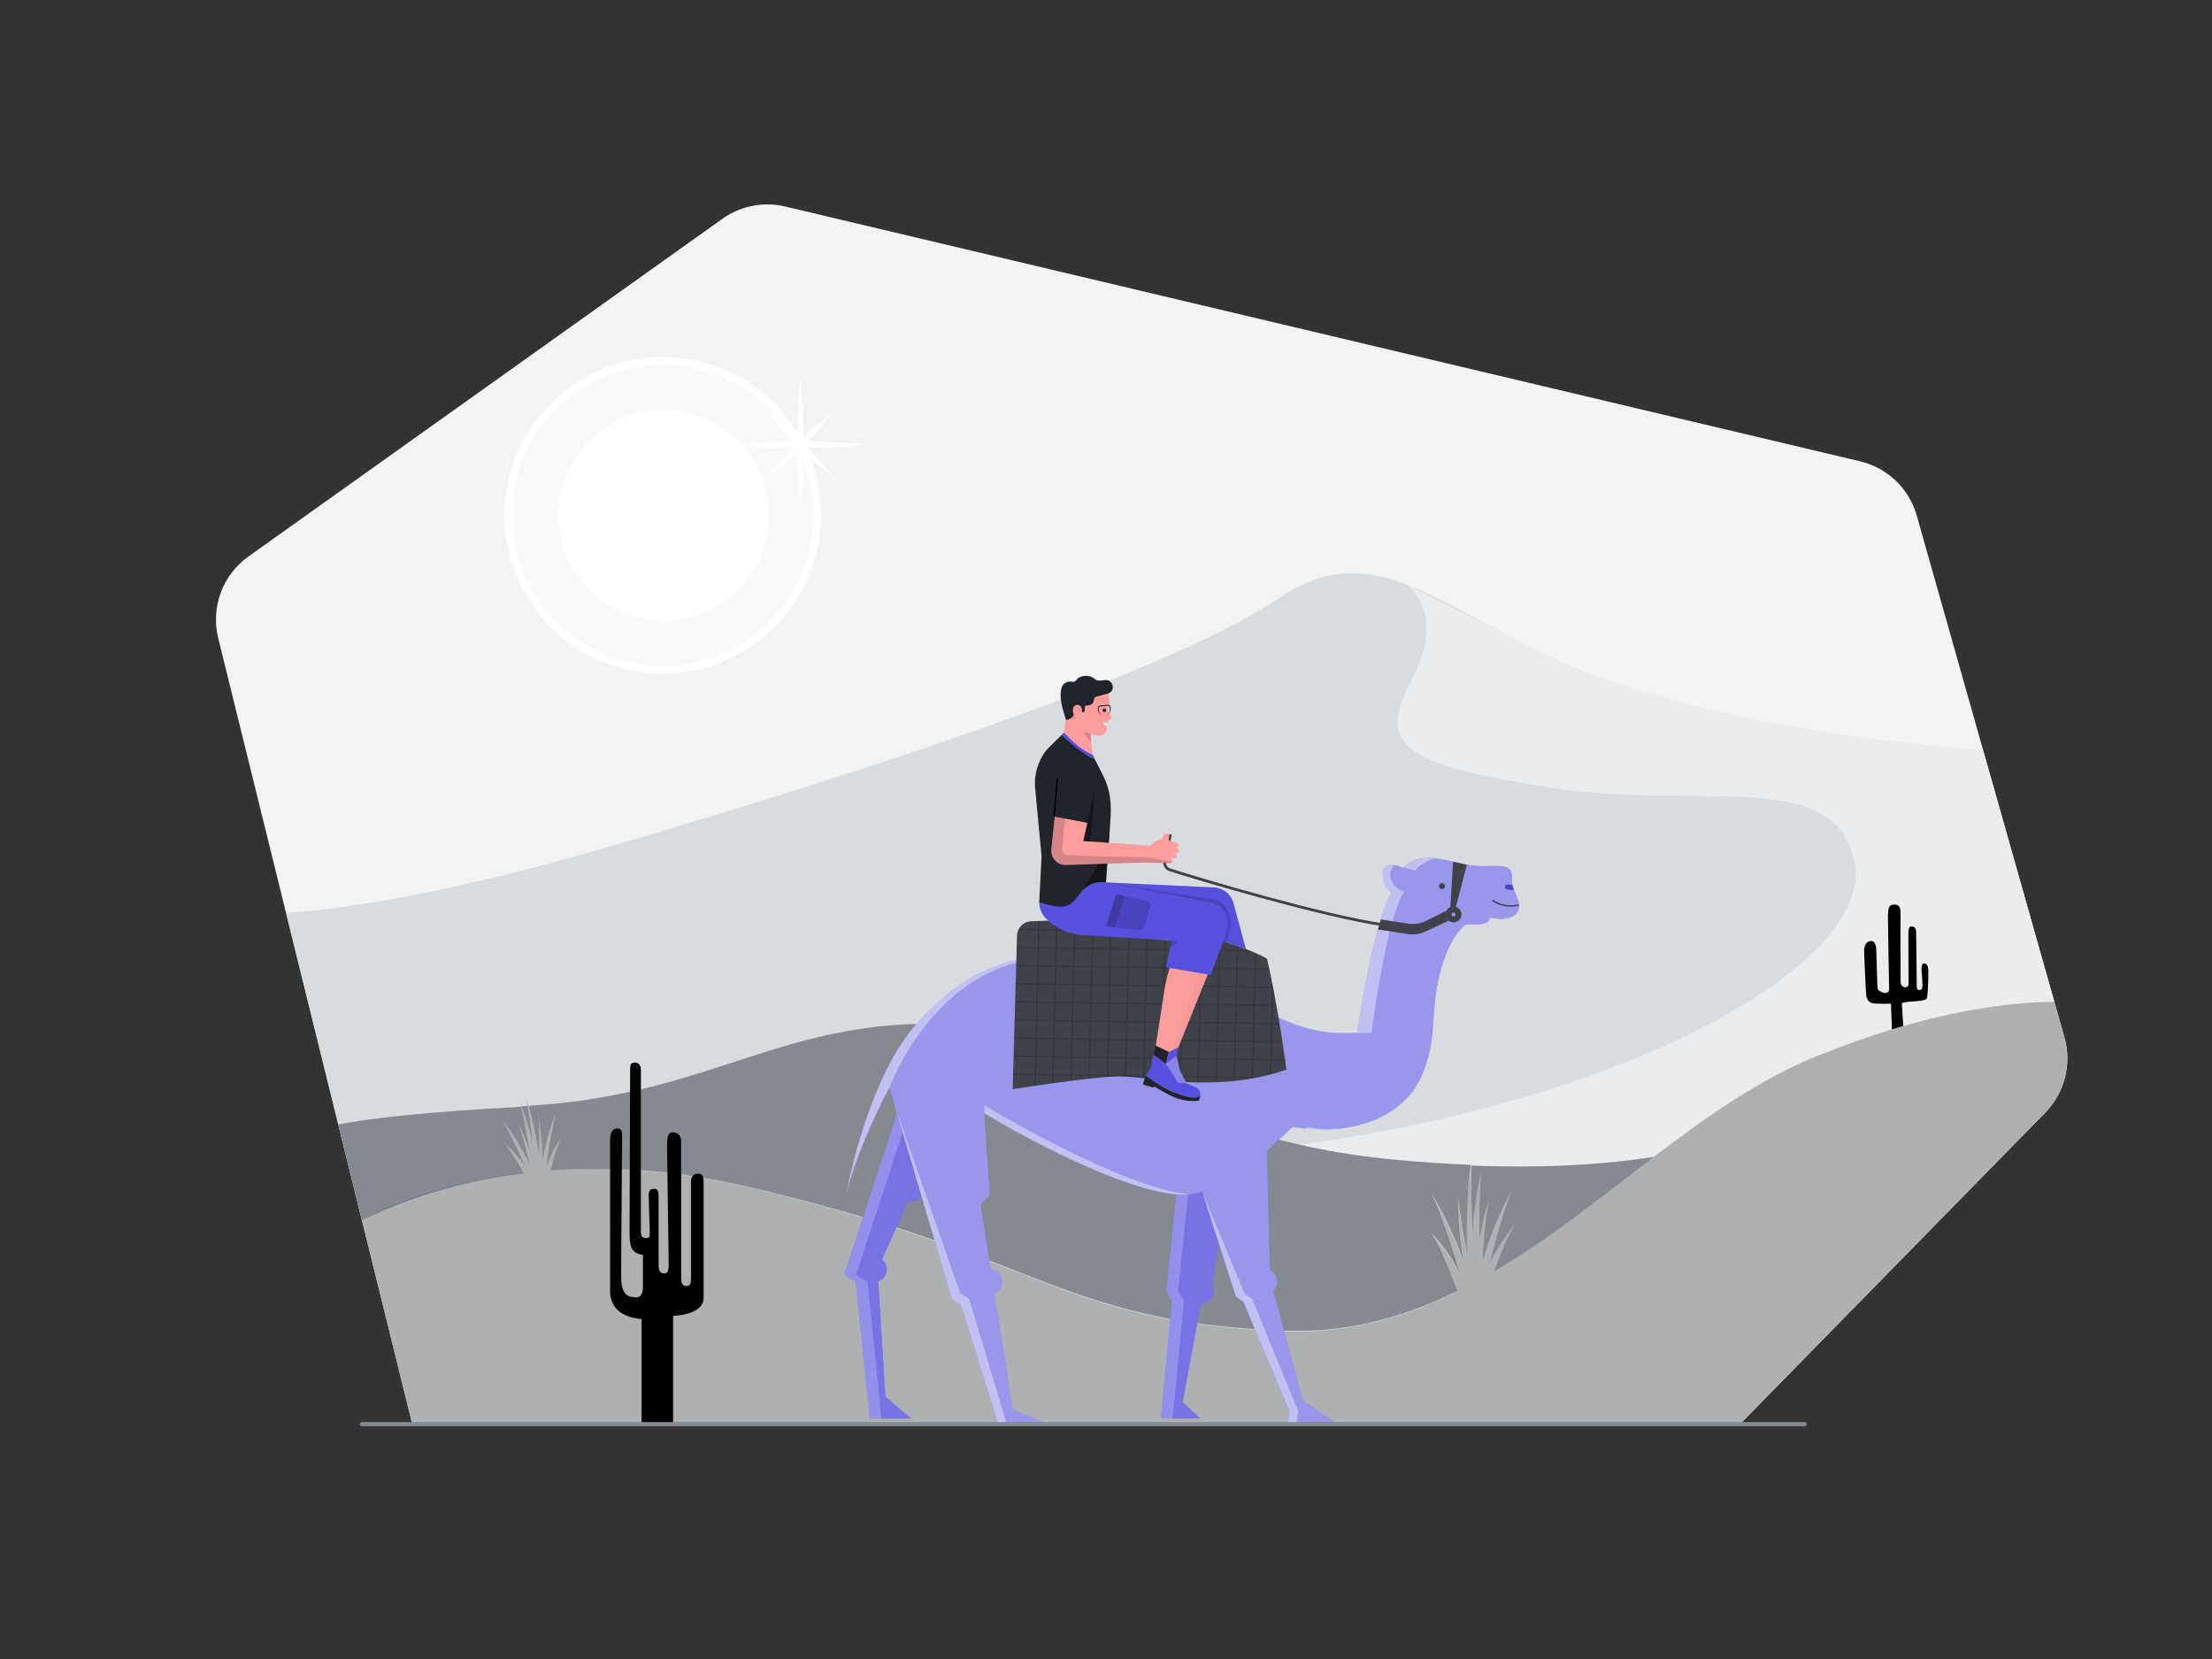 <svg class="gridItem__media" version="1.1" id="Layer_1" xmlns="http://www.w3.org/2000/svg" x="0px" y="0px" width="1600" height="1200" viewBox="0 0 1600 1200" style="baseline-shift: 0px; clip-rule: nonzero; color: rgb(61, 61, 61); color-interpolation: srgb; color-interpolation-filters: linearrgb; color-rendering: auto; cursor: auto; direction: ltr; display: block; fill: none; fill-opacity: 1; fill-rule: nonzero; font: 400 16px / 18.4px Lato, sans-serif; image-rendering: auto; letter-spacing: normal; marker: none; overflow: hidden; paint-order: normal; pointer-events: auto; shape-rendering: auto; stroke: none; stroke-dasharray: none; stroke-dashoffset: 0px; stroke-linecap: butt; stroke-linejoin: miter; stroke-miterlimit: 4; stroke-opacity: 1; stroke-width: 1px; text-anchor: start; text-decoration: none solid rgb(61, 61, 61); text-rendering: auto; visibility: visible; word-spacing: 0px; writing-mode: horizontal-tb;" fill="none" xmlns:xlink="http://www.w3.org/1999/xlink">
<rect x="0" y="0" width="1600" height="1200" fill="#333333" stroke="none"/>
<path d="M298.21 1030.12L157.82 461.53C155.137 450.636 155.788 439.187 159.69 428.667C163.591 418.147 170.562 409.041 179.7 402.53L522.54 158.26C529.046 153.623 536.468 150.432 544.309 148.9C552.15 147.368 560.228 147.532 568 149.38L1345.43 333.67C1355.14 335.966 1364.06 340.813 1371.27 347.712C1378.48 354.611 1383.71 363.31 1386.43 372.91L1493.25 750.35C1495.94 759.843 1496.07 769.877 1493.63 779.437C1491.19 788.997 1486.27 797.743 1479.37 804.79L1258.68 1030L298.21 1030.12Z" fill="#F3F3F3" style="baseline-shift: 0px; fill: rgb(243, 243, 243); paint-order: normal; text-decoration: none solid rgb(61, 61, 61);"></path>
<path d="M298.208 1030L206.898 660.3C247.488 657.54 322.278 647.12 441.568 612.15C631.508 556.48 844.248 486.79 925.488 432.44C1006.73 378.09 1053.49 461.51 1193.78 501.95C1283.78 527.9 1378.29 538.55 1434.45 542.86L1493.17 750.34C1495.86 759.833 1495.99 769.867 1493.55 779.427C1491.11 788.987 1486.19 797.733 1479.29 804.78L1258.68 1030H298.208Z" fill="#D9DCDE" style="baseline-shift: 0px; fill: rgb(217, 220, 222); paint-order: normal; text-decoration: none solid rgb(61, 61, 61);"></path>
<path opacity="0.45" d="M1434.46 542.909C1380.95 538.789 1292.01 528.679 1201.46 504.119C1135.98 486.369 1076.62 450.979 1016.86 422.609C1016.86 422.609 1047.11 442.169 1021.54 490.659C995.97 539.149 1012.72 552.749 1122.05 569.749C1231.38 586.749 1328.36 553.589 1341.58 624.829C1354.58 695.139 1183.41 794.979 939.5 828.109C961.251 833.087 983.295 836.688 1005.5 838.889C1093.5 847.609 1156.44 843.029 1196.3 836.769C1234.15 807.999 1272.24 780.979 1313.68 764.119C1393.68 731.579 1452.44 724.909 1485.92 724.609L1434.46 542.909Z" fill="white" style="baseline-shift: 0px; fill: rgb(255, 255, 255); opacity: 0.45; paint-order: normal; text-decoration: none solid rgb(61, 61, 61);"></path>
<path d="M1065.15 892.11C1066.08 876.973 1068.16 861.929 1071.38 847.11C1069.97 860.95 1069.88 880.53 1070.14 896.36C1071.74 886.786 1073.97 877.326 1076.79 868.04C1074.35 880.94 1072.88 900.73 1072.17 912.73C1077.48 894.625 1084.68 877.128 1093.65 860.53C1087.28 876.2 1080.78 900.77 1077.54 913.74C1084.54 898.63 1095.7 885.89 1095.7 885.89C1089.03 896.58 1082.7 913.97 1080.7 919.73L1081.28 919.39C1082.34 918.76 1083.39 918.14 1084.44 917.5L1084.69 917.35C1092.11 912.87 1099.45 908.203 1106.69 903.35L1106.87 903.23C1108 902.47 1109.12 901.72 1110.24 900.95L1110.62 900.69L1113.9 898.45L1114.34 898.15L1117.58 895.9L1118.04 895.58L1121.29 893.29L1121.67 893.02L1125.02 890.64L1125.23 890.49C1149.31 873.27 1172.75 854.71 1196.23 836.83C1165.92 841.59 1122.23 845.37 1064.38 843.08C1063.86 857.21 1064.42 876.13 1065.15 892.11Z" fill="#858990" style="baseline-shift: 0px; fill: rgb(133, 137, 144); paint-order: normal; text-decoration: none solid rgb(61, 61, 61);"></path>
<path d="M385.438 827.161C384.388 818.431 383.048 808.401 381.528 799.961L380.148 800.041L377.148 800.211C380.528 808.993 383.298 817.998 385.438 827.161V827.161Z" fill="#858990" style="baseline-shift: 0px; fill: rgb(133, 137, 144); paint-order: normal; text-decoration: none solid rgb(61, 61, 61);"></path>
<path d="M389.883 835.68C390.093 827.16 390.183 816.1 389.583 808.56C391.384 818.607 392.298 828.792 392.313 839C394.375 827.401 397.643 816.049 402.063 805.13C398.623 817.53 395.793 838.65 394.903 845.75C397.823 833.86 405.423 823.92 405.423 823.92C402.033 830.8 399.233 842.47 398.303 846.63C399.303 846.55 400.383 846.48 401.423 846.42C402.013 846.42 402.583 846.33 403.173 846.3L404.883 846.2L405.963 846.14L407.883 846.04L410.423 845.91L412.113 845.83L413.753 845.78L416.303 845.7L419.303 845.6H419.663C420.313 845.6 420.983 845.6 421.663 845.6H424.753H426.533H434.313H436.003H437.613L441.693 845.69H443.503H444.603H445.603L450.353 845.88H451.123H452.123H453.173H453.483L459.143 846.21H459.523L461.143 846.31H461.523C463.683 846.46 465.863 846.63 468.043 846.82L468.983 846.89L469.983 846.98C475.357 847.453 480.807 848.026 486.333 848.7L487.523 848.84L488.113 848.92C490.573 849.233 493.043 849.566 495.523 849.92H495.713L496.283 850C502.323 850.86 508.453 851.86 514.673 853L515.193 853.09L515.803 853.21C525.043 854.89 534.48 856.866 544.113 859.14L549.193 860.35L550.813 860.74L554.193 861.56L556.193 862.04L559.193 862.77L561.253 863.28L564.053 863.98L566.123 864.5L568.813 865.18L570.943 865.72L573.513 866.38L575.643 866.93L578.153 867.58L580.233 868.12L582.733 868.78L584.733 869.32L587.213 869.98L589.213 870.51L591.673 871.17L593.673 871.7L596.073 872.36L598.013 872.89L600.383 873.55L602.273 874.08L604.653 874.75L606.463 875.26L608.893 875.95L610.583 876.43L613.203 877.19L614.653 877.61L618.473 878.73H618.643L622.953 880.01L624.323 880.42L627.273 881.31L628.803 881.78L631.643 882.65L633.043 883.08L637.043 884.3H637.173L642.353 885.93L643.353 886.26L648.263 887.84L649.263 888.16L654.073 889.73L654.283 889.8L659.133 891.41L660.133 891.73L664.743 893.29L665.593 893.58L670.003 895.09L670.343 895.21L674.833 896.77L675.783 897.1L680.063 898.61L680.853 898.89L684.913 900.34L685.313 900.48L689.533 902.01L690.403 902.33L694.463 903.82L695.133 904.07L698.903 905.47L699.413 905.66L703.333 907.13L704.193 907.45L708.003 908.89L708.603 909.12L712.193 910.49L712.673 910.67L716.403 912.1L717.223 912.42L720.833 913.81L721.393 914.03L724.903 915.39L725.223 915.52L728.913 916.95L729.653 917.24L733.063 918.57L736.743 920L737.263 920.2L740.723 921.55L741.383 921.81L744.893 923.17L745.183 923.28L748.433 924.54L749.013 924.76L752.323 926.03L752.993 926.29L756.373 927.58L756.633 927.68L759.803 928.88L760.423 929.11L763.673 930.32L764.323 930.56L767.653 931.79L767.823 931.85L771.043 933.02L771.643 933.24L774.883 934.4L775.513 934.62C777.747 935.406 779.98 936.183 782.213 936.95L782.853 937.17L786.103 938.27L786.703 938.47C787.793 938.83 788.893 939.2 789.993 939.55H790.123L793.473 940.62L794.153 940.84C795.243 941.18 796.333 941.53 797.433 941.84L798.043 942.03L801.313 943.03L801.533 943.09L804.943 944.09L805.643 944.29L809.023 945.29L809.593 945.45L812.913 946.36L813.233 946.45L816.743 947.38L817.463 947.57L820.983 948.46L821.543 948.6L824.943 949.43L825.363 949.53C826.563 949.82 827.783 950.1 829.003 950.37L829.753 950.54C830.973 950.81 832.193 951.09 833.423 951.35L833.983 951.47L837.533 952.22L838.023 952.32L841.823 953.08L842.633 953.24L846.503 953.97L847.023 954.06L850.773 954.73L851.353 954.83L855.353 955.51L856.193 955.65L860.323 956.3L860.783 956.37L864.783 956.96L865.473 957.06L869.733 957.65L870.613 957.77L875.033 958.34H875.453L879.723 958.85L880.523 958.94L885.053 959.44L886.053 959.54L890.793 960.02H891.113L895.793 960.45L896.653 960.53L901.513 960.94L902.513 961.02L907.633 961.4H907.833L912.933 961.74L913.933 961.8L919.143 962.11L920.143 962.17L925.683 962.46C927.283 962.54 928.883 962.6 930.473 962.64H931.043H932.043H935.253H940.003H941.903L944.763 962.57L946.623 962.51L949.563 962.37L950.773 962.31H951.293L954.693 962.08H955.214H955.893C957.413 961.96 958.893 961.83 960.423 961.68L961.743 961.54C962.813 961.43 963.894 961.32 964.964 961.19L966.743 960.97L969.464 960.62L971.373 960.35L973.953 959.96L975.883 959.65L978.433 959.22L978.883 959.14L980.323 958.89L982.993 958.38L983.993 958.19L984.733 958.05L988.243 957.31L990.094 956.9L993.243 956.17L993.973 955.99L995.123 955.71L997.533 955.11L998.653 954.81L999.553 954.57L1001.79 953.97L1003.85 953.39L1006.02 952.76L1008.09 952.14L1010.24 951.48L1010.84 951.29L1012.3 950.83L1014.49 950.11L1015.18 949.88L1016.72 949.37C1017.93 948.96 1019.14 948.54 1020.34 948.11L1022.48 947.33L1024.48 946.62L1024.85 946.48L1026.68 945.79L1028.55 945.07L1030.78 944.19L1032.58 943.47L1032.95 943.32L1034.83 942.55L1036.57 941.82L1038.25 941.11L1038.86 940.85L1040.46 940.15L1042.46 939.26L1042.83 939.1L1043.83 938.64C1045.63 937.83 1047.43 936.99 1049.22 936.15L1050.33 935.63L1051.26 935.18L1052.78 934.44L1053.88 933.9C1051.72 927.99 1047.3 916.32 1042.68 906.22L1041.68 904.08C1041.54 903.79 1041.41 903.51 1041.27 903.23C1040.97 902.59 1040.66 901.97 1040.36 901.36L1040.15 900.93C1038.63 897.751 1036.87 894.693 1034.88 891.78C1034.88 891.78 1048.61 904.64 1055.88 921.56C1052.79 911.23 1043.36 880.56 1035.2 863.07C1044.46 878.171 1052.12 894.198 1058.05 910.89C1055.55 895.748 1054.39 880.415 1054.57 865.07C1055.57 876.4 1058.42 892.78 1060.84 905.36C1060.84 904.36 1060.84 903.29 1060.78 902.26C1060.78 901.93 1060.78 901.6 1060.78 901.26C1060.78 900.56 1060.78 899.85 1060.78 899.16C1060.78 898.79 1060.78 898.42 1060.78 898.05C1060.78 897.39 1060.78 896.74 1060.78 896.05V894.94C1060.78 894.25 1060.78 893.57 1060.78 892.89C1060.78 892.59 1060.78 892.28 1060.78 891.98C1060.78 889.98 1060.84 888.07 1060.88 886.17C1060.88 885.91 1060.88 885.65 1060.88 885.38C1060.88 884.69 1060.88 884 1060.94 883.38V882.47C1060.94 881.83 1060.99 881.19 1061.01 880.56C1061.01 880.27 1061.01 879.97 1061.01 879.68L1061.1 877.68V876.99C1061.19 875.2 1061.28 873.45 1061.38 871.76V871.25C1061.38 870.58 1061.46 869.92 1061.51 869.25C1061.51 869.02 1061.51 868.79 1061.51 868.56L1061.63 866.8C1061.63 866.57 1061.63 866.35 1061.63 866.12C1061.63 865.51 1061.72 864.92 1061.77 864.33C1061.77 864.16 1061.77 863.99 1061.77 863.83C1061.89 862.3 1062.02 860.83 1062.15 859.41V859.12C1062.15 858.53 1062.26 857.95 1062.31 857.38C1062.31 857.21 1062.31 857.04 1062.31 856.88C1062.31 856.38 1062.41 855.88 1062.46 855.42C1062.46 855.25 1062.46 855.08 1062.46 854.92C1062.51 854.426 1062.56 853.946 1062.61 853.48C1062.61 853.35 1062.61 853.23 1062.61 853.1C1062.67 852.55 1062.73 852.01 1062.79 851.49C1062.79 851.49 1062.79 851.42 1062.79 851.38C1062.85 850.82 1062.91 850.29 1062.97 849.77C1062.97 849.65 1062.97 849.54 1062.97 849.42C1063.02 849.03 1063.06 848.65 1063.1 848.29L1063.16 847.83C1063.16 847.53 1063.23 847.23 1063.27 846.94L1063.33 846.45L1063.42 845.71L1063.48 845.22C1063.48 845.01 1063.53 844.82 1063.56 844.63C1063.56 844.23 1063.66 843.85 1063.71 843.51V843.3C1063.71 843.08 1063.77 842.88 1063.8 842.68C1063.8 842.68 1063.8 842.59 1063.8 842.55C1045.63 841.83 1026.09 840.55 1005.1 838.43C839.003 822.3 755.803 735.64 654.923 740.93C554.613 746.19 503.203 792.71 382.273 799.83C385.586 811.602 388.128 823.577 389.883 835.68V835.68Z" fill="#858990" style="baseline-shift: 0px; fill: rgb(133, 137, 144); paint-order: normal; text-decoration: none solid rgb(61, 61, 61);"></path>
<path d="M265.239 881L265.359 880.94L265.619 880.82L268.379 879.51L268.559 879.419L268.919 879.25C271.569 878.01 274.319 876.779 277.179 875.539C277.359 875.459 277.529 875.38 277.719 875.31L278.209 875.099C279.209 874.679 280.209 874.259 281.209 873.849L281.519 873.719L281.739 873.63C283.459 872.916 285.213 872.206 286.999 871.5L287.239 871.4L287.459 871.32L290.619 870.09L290.949 869.96L291.559 869.729L291.959 869.58C294.919 868.46 297.966 867.36 301.099 866.28L301.999 866L302.249 865.909C303.489 865.479 304.749 865.06 306.019 864.64L306.679 864.419L306.889 864.349C308.549 863.809 310.239 863.27 311.889 862.74L312.889 862.419H312.989L316.679 861.31H316.779L318.039 860.94H318.089C319.709 860.47 321.339 860.009 322.999 859.549L323.229 859.49L323.909 859.31L324.309 859.2L328.309 858.14L328.569 858.07L329.639 857.799C331.569 857.309 333.519 856.799 335.489 856.349H335.569L335.819 856.289C337.409 855.909 339.019 855.54 340.639 855.18L341.209 855.049L342.159 854.84L342.369 854.789L346.809 853.84H346.989H347.159C349.299 853.4 351.466 852.973 353.659 852.56L354.429 852.409L355.329 852.25L359.759 851.46L360.519 851.33L361.249 851.21C363.509 850.83 365.789 850.47 368.109 850.13H368.359H368.679C370.289 849.89 371.919 849.66 373.549 849.44L374.299 849.33H374.659L375.469 849.229C377.359 848.979 379.259 848.75 381.179 848.52L381.769 848.45H378.899C378.899 848.45 371.429 834.32 364.699 826.7C370.364 831.497 375.403 836.986 379.699 843.039C376.159 834.909 369.189 819.459 363.279 809.849C370.981 819.751 377.617 830.437 383.079 841.729C381.299 833.939 378.169 821.12 375.159 812.93C378.027 818.713 380.518 824.676 382.619 830.78C381.159 821.09 379.159 809.3 376.919 800.52C304.819 804.52 268.079 808.939 244.609 813.289L261.869 882.919C264.889 880.999 261.869 882.63 265.239 881Z" fill="#858990" style="baseline-shift: 0px; fill: rgb(133, 137, 144); paint-order: normal; text-decoration: none solid rgb(61, 61, 61);"></path>
<path d="M1391.75 696.89C1390.47 696.89 1389.63 698.38 1389.94 701.78C1390.25 705.18 1390.58 711.02 1390.58 713.04C1390.58 715.06 1389.73 716.12 1388.35 716.12C1386.97 716.12 1386.44 715.48 1386.44 713.57C1386.44 711.66 1386.01 679.14 1386.01 674.35C1386.01 669.56 1383.01 670.21 1381.87 670.21C1380.73 670.21 1380.38 673.29 1380.38 675.31C1380.38 677.33 1380.49 709.11 1380.49 711.31C1380.49 713.51 1379.49 714.18 1378.15 714.18C1377.24 714.108 1376.38 713.698 1375.76 713.031C1375.13 712.363 1374.77 711.486 1374.76 710.57C1374.76 708.34 1374.54 668.42 1374.76 661.08C1374.98 653.74 1371.25 654.17 1369.13 654.39C1367.01 654.61 1365.62 656.2 1365.62 661.62C1365.62 667.04 1366.26 710.47 1366.47 715.14C1366.72 720.55 1358.61 717.58 1358.18 715.14C1357.75 712.7 1357.4 691.51 1357.18 687.26C1356.91 680.83 1354.52 680.26 1352.18 680.88C1349.84 681.5 1348.25 684.28 1348.35 687.47C1348.45 690.66 1349.52 717.8 1349.94 720.24C1350.36 722.68 1351.53 725.45 1355.57 725.87C1359.64 726.117 1363.72 726.153 1367.79 725.98L1368.46 744.57L1376.66 742.15L1375.66 725.66C1375.66 725.66 1377.04 724.81 1381.93 724.49C1386.82 724.17 1393.19 723.96 1393.83 721.83C1394.47 719.7 1394.83 708.23 1394.83 702.83C1394.83 697.43 1393 696.89 1391.75 696.89Z" fill="black" style="baseline-shift: 0px; fill: rgb(0, 0, 0); paint-order: normal; text-decoration: none solid rgb(61, 61, 61);"></path>
<path opacity="0.2" d="M1485.88 724.619C1452.4 724.919 1393.63 731.619 1313.65 764.129C1230.87 797.799 1161.46 872.009 1080.65 919.719C1082.65 913.959 1088.99 896.569 1095.65 885.879C1095.65 885.879 1084.47 898.629 1077.49 913.729C1080.73 900.729 1087.23 876.189 1093.6 860.519C1084.63 877.117 1077.43 894.614 1072.12 912.719C1072.83 900.719 1074.3 880.929 1076.74 868.029C1073.92 877.315 1071.69 886.775 1070.09 896.349C1069.84 880.519 1069.92 860.939 1071.33 847.099C1068.11 861.918 1066.03 876.962 1065.1 892.099C1064.32 875.249 1063.74 855.099 1064.45 840.729C1061.36 862.277 1060.08 884.047 1060.62 905.809C1058.2 893.229 1055.33 876.859 1054.35 865.519C1054.17 880.865 1055.33 896.197 1057.83 911.339C1051.91 894.647 1044.26 878.62 1035 863.519C1043.16 881.049 1052.59 911.679 1055.68 922.009C1048.4 905.089 1034.68 892.229 1034.68 892.229C1041.28 901.419 1050.27 925.049 1053.68 934.349C1014.81 953.469 972.903 965.259 925.464 962.979C764.874 955.249 755.463 909.499 544.043 859.389C488.753 846.289 440.043 843.549 398.263 846.619C399.203 842.449 402.003 830.789 405.383 823.909C405.383 823.909 397.783 833.849 394.863 845.739C395.763 838.639 398.583 817.509 402.023 805.119C397.606 816.042 394.341 827.397 392.283 838.999C392.267 828.795 391.353 818.613 389.553 808.569C390.153 816.119 390.063 827.179 389.853 835.689C387.824 821.352 384.599 807.209 380.213 793.409C382.213 802.769 384.073 816.039 385.413 827.169C383.156 817.343 380.148 807.704 376.413 798.339C378.853 807.259 381.053 820.089 382.623 830.509C380.523 824.405 378.031 818.443 375.163 812.659C378.163 820.849 381.303 833.659 383.083 841.459C377.617 830.169 370.981 819.484 363.283 809.579C369.193 819.189 376.163 834.639 379.703 842.769C375.41 836.714 370.37 831.224 364.703 826.429C371.423 834.039 378.903 848.179 378.903 848.179H381.773C325.663 854.589 289.453 868.179 261.773 882.699L298.193 1030H1258.65L1479.26 804.799C1486.17 797.752 1491.09 789.005 1493.52 779.446C1495.96 769.886 1495.83 759.852 1493.14 750.359L1485.88 724.619Z" fill="black" style="baseline-shift: 0px; fill: rgb(0, 0, 0); opacity: 0.2; paint-order: normal; text-decoration: none solid rgb(61, 61, 61);"></path>
<path d="M486.837 819.069C484.087 819.069 482.497 820.299 482.497 828.779C482.497 837.479 483.647 903.869 483.647 910.509C483.647 917.149 484.077 921.039 480.647 921.039C477.217 921.039 476.377 918.889 476.377 914.799V866.179C476.377 861.629 475.767 859.929 473.447 859.929C471.127 859.929 469.187 860.379 469.187 864.429C469.187 868.479 469.967 886.899 469.967 890.429C469.967 893.959 470.177 895.499 467.407 895.499C464.637 895.499 463.567 894.329 463.567 890.619V773.509C463.567 771.069 462.277 768.619 459.167 768.619C456.057 768.619 455.807 770.549 455.807 773.959C455.807 777.369 455.387 876.869 455.387 889.619C455.387 902.369 456.307 906.099 465.047 907.789V931.999C465.047 931.999 465.047 938.999 459.517 938.439C453.987 937.879 449.277 936.999 449.277 922.199C449.277 907.399 449.987 827.829 449.987 823.149C449.987 818.469 449.707 816.259 446.547 816.259C443.387 816.259 441.297 818.439 441.297 824.939V934.099C441.297 942.549 445.977 952.569 464.077 954.099V1030.1H486.857V951.799C486.857 951.799 508.947 951.409 508.947 938.799V854.709C508.947 850.309 507.657 848.919 504.867 848.919C502.077 848.919 499.797 850.539 499.797 854.919V924.559C499.797 928.039 499.167 930.119 497.257 930.119C495.347 930.119 492.687 930.929 492.687 923.979V825.379C492.657 821.679 490.237 819.069 486.837 819.069Z" fill="black" style="baseline-shift: 0px; fill: rgb(0, 0, 0); paint-order: normal; text-decoration: none solid rgb(61, 61, 61);"></path>
<path opacity="0.2" d="M1188.77 842.5C1188.7 842.548 1188.63 842.601 1188.57 842.66C1188.63 842.601 1188.7 842.548 1188.77 842.5V842.5Z" fill="black" style="baseline-shift: 0px; fill: rgb(0, 0, 0); opacity: 0.2; paint-order: normal; text-decoration: none solid rgb(61, 61, 61);"></path>
<path opacity="0.2" d="M1192.55 839.609L1192.45 839.679L1192.55 839.609Z" fill="black" style="baseline-shift: 0px; fill: rgb(0, 0, 0); opacity: 0.2; paint-order: normal; text-decoration: none solid rgb(61, 61, 61);"></path>
<path d="M664.277 868.311L670.797 857.481L651.707 796.811L610.547 922.201L618.967 927.151L629.047 1026.05H659.047L640.407 1010.05L635.307 926.721C636.87 926.215 638.266 925.291 639.342 924.049C640.418 922.807 641.133 921.294 641.41 919.675C641.687 918.055 641.516 916.39 640.914 914.861C640.312 913.332 639.303 911.997 637.997 911.001L656.487 869.661L664.277 868.311Z" class="change-color-in-svg" fill="#4D61FC" style="fill: rgb(86, 80, 222); baseline-shift: 0px; paint-order: normal; text-decoration: none solid rgb(61, 61, 61);"></path>
<path d="M887.779 864.7L851.999 853.1L843.579 933.87L847.789 940.66L839.719 1026.05H868.319L855.499 1014.31L868.609 942.89H868.869C870.449 942.901 872.005 942.497 873.38 941.716C874.754 940.936 875.899 939.807 876.699 938.444C877.499 937.08 877.925 935.53 877.936 933.95C877.946 932.369 877.54 930.814 876.759 929.44L887.779 864.7Z" class="change-color-in-svg" fill="#4D61FC" style="fill: rgb(86, 80, 222); baseline-shift: 0px; paint-order: normal; text-decoration: none solid rgb(61, 61, 61);"></path>
<path opacity="0.2" d="M887.779 864.7L851.999 853.1L843.579 933.87L847.789 940.66L839.719 1026.05H868.319L855.499 1014.31L868.609 942.89H868.869C870.449 942.901 872.005 942.497 873.38 941.716C874.754 940.936 875.899 939.807 876.699 938.444C877.499 937.08 877.925 935.53 877.936 933.95C877.946 932.369 877.54 930.814 876.759 929.44L887.779 864.7Z" fill="white" style="baseline-shift: 0px; fill: rgb(255, 255, 255); opacity: 0.2; paint-order: normal; text-decoration: none solid rgb(61, 61, 61);"></path>
<path opacity="0.2" d="M619.107 922.2L655.897 810.12L651.707 796.82L610.547 922.2L618.977 927.15L629.047 1026.05H637.607L627.527 927.15L619.107 922.2Z" fill="white" style="baseline-shift: 0px; fill: rgb(255, 255, 255); opacity: 0.2; paint-order: normal; text-decoration: none solid rgb(61, 61, 61);"></path>
<path opacity="0.2" d="M852.119 933.87L860.259 855.78L851.999 853.1L843.579 933.87L847.789 940.66L839.719 1026.05H848.269L856.339 940.66L852.119 933.87Z" fill="white" style="baseline-shift: 0px; fill: rgb(255, 255, 255); opacity: 0.2; paint-order: normal; text-decoration: none solid rgb(61, 61, 61);"></path>
<path opacity="0.2" d="M664.277 868.311L670.797 857.481L651.707 796.811L610.547 922.201L618.967 927.151L629.047 1026.05H659.047L640.407 1010.05L635.307 926.721C636.87 926.215 638.266 925.291 639.342 924.049C640.418 922.807 641.133 921.294 641.41 919.675C641.687 918.055 641.516 916.39 640.914 914.861C640.312 913.332 639.303 911.997 637.997 911.001L656.487 869.661L664.277 868.311Z" fill="white" style="baseline-shift: 0px; fill: rgb(255, 255, 255); opacity: 0.2; paint-order: normal; text-decoration: none solid rgb(61, 61, 61);"></path>
<path d="M1095 643.62C1090.87 635.01 1100 625.53 1080 626.39C1060 627.25 1057.78 623.98 1039.86 621.05C1021.94 618.12 1015.05 627.77 1015.05 627.77C1015.05 627.77 1001.37 621.36 1000.28 631.04C999.957 633.832 1000.35 636.66 1001.43 639.256C1002.51 641.852 1004.23 644.132 1006.43 645.88C993.246 667.37 981.666 747 981.666 747C927.036 751.2 911.426 718.78 829.176 699C746.926 679.22 704.736 696.09 665.706 737.39C626.676 778.69 612.156 864 612.156 864C620.496 828.72 643.306 786.6 643.306 786.6L688.546 939.83L695.086 944.03L722.086 1030.16H758.646L732.486 1019.66L719.326 935.55C721.238 934.806 722.838 933.431 723.861 931.654C724.885 929.876 725.27 927.802 724.954 925.776C724.638 923.749 723.639 921.891 722.123 920.51C720.606 919.128 718.664 918.306 716.616 918.18L709.316 871.52L715.966 864.21L711.906 805.21C711.906 805.21 831.436 878 869.526 861.82L893.886 937.82L899.356 941.72L932.646 1020.85L931.316 1030.13H967.746L942.356 1013L921.056 933.8C921.974 932.928 922.702 931.875 923.195 930.709C923.687 929.542 923.932 928.286 923.916 927.02C923.971 925.269 923.496 923.542 922.554 922.065C921.613 920.588 920.247 919.429 918.636 918.74L916.366 832.51L934.966 815.11C982.146 822.78 1016.82 805.54 1028.53 777.6C1040.24 749.66 1033.82 736.82 1040.99 706.23C1048.16 675.64 1060.75 668.55 1060.75 668.55C1078.84 670.29 1077.57 663.61 1077.57 663.61C1082.16 664.69 1086.65 665.14 1090.19 664.24C1102.44 661.19 1099.17 652.23 1095 643.62Z" class="change-color-in-svg" fill="#4D61FC" style="fill: rgb(86, 80, 222); baseline-shift: 0px; paint-order: normal; text-decoration: none solid rgb(61, 61, 61);"></path>
<path opacity="0.4" d="M1095 643.62C1090.87 635.01 1100 625.53 1080 626.39C1060 627.25 1057.78 623.98 1039.86 621.05C1021.94 618.12 1015.05 627.77 1015.05 627.77C1015.05 627.77 1001.37 621.36 1000.28 631.04C999.957 633.832 1000.35 636.66 1001.43 639.256C1002.51 641.852 1004.23 644.132 1006.43 645.88C993.246 667.37 981.666 747 981.666 747C927.036 751.2 911.426 718.78 829.176 699C746.926 679.22 704.736 696.09 665.706 737.39C626.676 778.69 612.156 864 612.156 864C620.496 828.72 643.306 786.6 643.306 786.6L688.546 939.83L695.086 944.03L722.086 1030.16H758.646L732.486 1019.66L719.326 935.55C721.238 934.806 722.838 933.431 723.861 931.654C724.885 929.876 725.27 927.802 724.954 925.776C724.638 923.749 723.639 921.891 722.123 920.51C720.606 919.128 718.664 918.306 716.616 918.18L709.316 871.52L715.966 864.21L711.906 805.21C711.906 805.21 831.436 878 869.526 861.82L893.886 937.82L899.356 941.72L932.646 1020.85L931.316 1030.13H967.746L942.356 1013L921.056 933.8C921.974 932.928 922.702 931.875 923.195 930.709C923.687 929.542 923.932 928.286 923.916 927.02C923.971 925.269 923.496 923.542 922.554 922.065C921.613 920.588 920.247 919.429 918.636 918.74L916.366 832.51L934.966 815.11C982.146 822.78 1016.82 805.54 1028.53 777.6C1040.24 749.66 1033.82 736.82 1040.99 706.23C1048.16 675.64 1060.75 668.55 1060.75 668.55C1078.84 670.29 1077.57 663.61 1077.57 663.61C1082.16 664.69 1086.65 665.14 1090.19 664.24C1102.44 661.19 1099.17 652.23 1095 643.62Z" fill="white" style="baseline-shift: 0px; fill: rgb(255, 255, 255); opacity: 0.4; paint-order: normal; text-decoration: none solid rgb(61, 61, 61);"></path>
<path opacity="0.4" d="M961.864 816.851C956.335 816.608 950.825 816.037 945.364 815.141L944.094 816.331C949.998 816.921 955.936 817.095 961.864 816.851V816.851Z" fill="white" style="baseline-shift: 0px; fill: rgb(255, 255, 255); opacity: 0.4; paint-order: normal; text-decoration: none solid rgb(61, 61, 61);"></path>
<path opacity="0.4" d="M1023.44 629.85C1023.44 629.85 1029.32 622.38 1038.74 620.85C1023.11 618.98 1017.08 625.72 1015.13 627.74C1018.01 627.932 1020.82 628.647 1023.44 629.85V629.85Z" fill="white" style="baseline-shift: 0px; fill: rgb(255, 255, 255); opacity: 0.4; paint-order: normal; text-decoration: none solid rgb(61, 61, 61);"></path>
<path opacity="0.4" d="M1086.09 626.51C1084.1 626.318 1082.09 626.278 1080.09 626.39H1079.57C1081.47 626.51 1083.64 626.55 1086.09 626.51Z" fill="white" style="baseline-shift: 0px; fill: rgb(255, 255, 255); opacity: 0.4; paint-order: normal; text-decoration: none solid rgb(61, 61, 61);"></path>
<path opacity="0.4" d="M977.5 747.23C982.354 747.451 987.217 747.368 992.06 746.98C992.06 746.98 1002.19 666.69 1015.41 645.21C1015.41 645.21 1004.58 641.14 1005.66 631.46C1005.89 629.46 1007.18 626.6 1008.27 625.78C1005.33 625.31 1000.75 625.78 1000.27 631.52C999.988 634.24 1000.41 636.988 1001.49 639.5C1002.57 642.013 1004.28 644.206 1006.45 645.87C993.27 667.36 981.69 747 981.69 747C980.27 747.1 978.87 747.17 977.5 747.23Z" fill="white" style="baseline-shift: 0px; fill: rgb(255, 255, 255); opacity: 0.4; paint-order: normal; text-decoration: none solid rgb(61, 61, 61);"></path>
<path opacity="0.4" d="M905.767 939.57L900.297 935.67L870.297 864.01L893.957 937.8L899.427 941.7L932.717 1020.83L931.387 1030.12H937.687L939.017 1020.83L905.767 939.57Z" fill="white" style="baseline-shift: 0px; fill: rgb(255, 255, 255); opacity: 0.4; paint-order: normal; text-decoration: none solid rgb(61, 61, 61);"></path>
<path opacity="0.4" d="M712.113 799.619L711.953 805.169C741.433 823.599 824.713 867.619 860.803 863.929C812.063 859.859 712.113 799.619 712.113 799.619Z" fill="white" style="baseline-shift: 0px; fill: rgb(255, 255, 255); opacity: 0.4; paint-order: normal; text-decoration: none solid rgb(61, 61, 61);"></path>
<path opacity="0.4" d="M1088 663.66C1088.04 663.995 1088.02 664.336 1087.92 664.66C1088.71 664.593 1089.49 664.466 1090.25 664.28L1090.6 664.18C1089.7 664 1088.83 663.86 1088 663.66Z" fill="white" style="baseline-shift: 0px; fill: rgb(255, 255, 255); opacity: 0.4; paint-order: normal; text-decoration: none solid rgb(61, 61, 61);"></path>
<path opacity="0.4" d="M675.242 734.839C701.092 705.559 731.242 692.089 773.062 690.759C725.462 689.469 694.712 706.669 665.722 737.339C626.722 778.639 612.172 863.949 612.172 863.949C620.512 828.669 643.322 786.549 643.322 786.549C650.969 767.635 661.761 750.152 675.242 734.839V734.839Z" fill="white" style="baseline-shift: 0px; fill: rgb(255, 255, 255); opacity: 0.4; paint-order: normal; text-decoration: none solid rgb(61, 61, 61);"></path>
<path opacity="0.4" d="M694.431 935.301L647.141 799.471L688.571 939.791L695.111 943.991L722.111 1030.12H728.281L701.001 939.511L694.431 935.301Z" fill="white" style="baseline-shift: 0px; fill: rgb(255, 255, 255); opacity: 0.4; paint-order: normal; text-decoration: none solid rgb(61, 61, 61);"></path>
<path d="M1053.12 655.999L1061 625.489L1051.08 623.279L1049.08 656.189C1047.85 656.725 1046.85 657.676 1046.24 658.875C1045.64 660.074 1045.48 661.446 1045.78 662.753C1046.09 664.06 1046.84 665.218 1047.91 666.028C1048.98 666.838 1050.3 667.247 1051.64 667.185C1052.98 667.123 1054.26 666.593 1055.25 665.687C1056.24 664.782 1056.88 663.558 1057.06 662.229C1057.24 660.899 1056.95 659.548 1056.24 658.41C1055.53 657.272 1054.44 656.419 1053.17 655.999H1053.12ZM1051.41 662.939C1051.13 662.939 1050.85 662.855 1050.61 662.698C1050.38 662.541 1050.2 662.318 1050.09 662.057C1049.98 661.795 1049.95 661.508 1050.01 661.23C1050.06 660.953 1050.2 660.698 1050.4 660.498C1050.6 660.298 1050.85 660.162 1051.13 660.107C1051.41 660.052 1051.69 660.08 1051.96 660.188C1052.22 660.296 1052.44 660.48 1052.6 660.715C1052.76 660.95 1052.84 661.226 1052.84 661.509C1052.84 661.887 1052.68 662.248 1052.42 662.514C1052.15 662.78 1051.79 662.929 1051.41 662.929V662.939Z" fill="#3F4249" style="baseline-shift: 0px; fill: rgb(63, 66, 73); paint-order: normal; text-decoration: none solid rgb(61, 61, 61);"></path>
<path d="M998.81 665.069L1018.52 668.069C1023.08 668.758 1027.74 668.021 1031.86 665.959L1046.35 658.699C1045.69 660.01 1045.52 661.514 1045.87 662.939C1046.15 664.149 1046.86 665.216 1047.87 665.939L1030.87 673.869C1027.03 675.661 1022.75 676.277 1018.56 675.639L996.75 672.329" fill="#3F4249" style="baseline-shift: 0px; fill: rgb(63, 66, 73); paint-order: normal; text-decoration: none solid rgb(61, 61, 61);"></path>
<path d="M1043 643.13C1043.44 643.13 1043.86 643.002 1044.22 642.761C1044.58 642.52 1044.86 642.178 1045.03 641.778C1045.19 641.378 1045.23 640.938 1045.15 640.513C1045.07 640.088 1044.86 639.698 1044.55 639.391C1044.24 639.085 1043.85 638.877 1043.43 638.792C1043 638.708 1042.56 638.751 1042.16 638.917C1041.76 639.082 1041.42 639.363 1041.18 639.723C1040.94 640.083 1040.81 640.507 1040.81 640.94C1040.81 641.521 1041.04 642.078 1041.45 642.489C1041.86 642.899 1042.42 643.13 1043 643.13Z" fill="#3F4249" style="baseline-shift: 0px; fill: rgb(63, 66, 73); paint-order: normal; text-decoration: none solid rgb(61, 61, 61);"></path>
<path d="M1079.55 651.26C1082.34 653.14 1085.49 654.405 1088.81 654.972C1092.12 655.54 1095.52 655.396 1098.78 654.55" stroke="#3F4249" stroke-miterlimit="10" style="baseline-shift: 0px; paint-order: normal; stroke: rgb(63, 66, 73); stroke-miterlimit: 10; text-decoration: none solid rgb(61, 61, 61);"></path>
<path d="M1094 640.27C1094 640.27 1089.07 638.94 1088.76 640.73C1088.45 642.52 1088.7 644.02 1095.03 643.62C1094.77 643.006 1094.53 642.378 1094.33 641.74C1094.19 641.18 1094 640.27 1094 640.27Z" class="change-color-in-svg" fill="#4D61FC" style="fill: rgb(86, 80, 222); baseline-shift: 0px; paint-order: normal; text-decoration: none solid rgb(61, 61, 61);"></path>
<path opacity="0.15" d="M1094 640.27C1094 640.27 1089.07 638.94 1088.76 640.73C1088.45 642.52 1088.7 644.02 1095.03 643.62C1094.77 643.006 1094.53 642.378 1094.33 641.74C1094.19 641.18 1094 640.27 1094 640.27Z" fill="black" style="baseline-shift: 0px; fill: rgb(0, 0, 0); opacity: 0.15; paint-order: normal; text-decoration: none solid rgb(61, 61, 61);"></path>
<path d="M746.343 666.379C743.551 666.378 740.868 667.468 738.868 669.416C736.867 671.365 735.706 674.017 735.633 676.809L732.523 787.809C732.523 787.809 785.013 779.539 806.803 778.619C828.593 777.699 877.713 791.819 930.503 773.709C930.503 773.709 924.433 726.989 916.393 693.389C916.413 693.369 860.843 660.849 746.343 666.379Z" fill="#3F4249" style="baseline-shift: 0px; fill: rgb(63, 66, 73); paint-order: normal; text-decoration: none solid rgb(61, 61, 61);"></path>
<g opacity="0.4" style="baseline-shift: 0px; opacity: 0.4; paint-order: normal; text-decoration: none solid rgb(61, 61, 61);">
<path opacity="0.4" d="M894.602 687L882.552 686.83L882.722 680.12L881.662 679.8L881.482 686.8L869.432 686.63L869.682 676.57L868.622 676.31L868.362 686.62L856.312 686.45L856.612 674.45H860.612C858.812 674.056 856.966 673.673 855.072 673.3L843.522 673.14L843.572 671.21L842.502 671.04V673.13L830.402 673L830.492 669.58H829.422L829.332 673.02L817.282 672.85L817.392 668.64H816.322L816.212 672.86L804.162 672.69L804.282 667.69H803.212L803.082 672.69L791.002 672.46L791.142 666.68H790.072L789.932 672.47L777.882 672.3L778.042 665.76H776.972L776.812 672.3L764.762 672.13L764.922 665.79H763.852L763.692 672.1L751.992 671.94L752.142 666.1H751.072L750.932 671.88L737.002 671.7C736.806 672.043 736.629 672.397 736.472 672.76L750.902 672.96L750.602 684.96L735.362 684.75V685.82L750.602 686.03L750.302 698.03L735.002 697.9V698.97L750.282 699.18L749.982 711.18L734.682 711V712.07L750.002 712.28L749.702 724.28L734.352 724.07V725.14L749.712 725.35L749.412 737.35L734.002 737.23V738.3L749.402 738.51L749.102 750.51L733.672 750.3V751.37L749.102 751.58L748.802 763.58L733.332 763.37V764.44L748.802 764.65L748.502 776.65L732.992 776.44V777.51L748.502 777.72L748.312 785.28L749.392 785.12L749.572 777.73L761.272 777.89L761.132 783.45L762.202 783.3L762.332 777.9L774.382 778.07L774.292 781.7L775.362 781.56L775.452 778.08L787.502 778.25L787.452 780.12L788.522 780V778.27L800.572 778.44V779L801.642 778.92V778.61H805.642L806.962 778.55C809.734 778.469 812.508 778.535 815.272 778.75L826.832 778.91V779.81L827.902 779.92V778.92L839.902 779.09V781.19L840.972 781.3V779.11L852.972 779.28L852.892 782.28L853.962 782.35L854.042 779.27L866.042 779.44L865.952 782.87H867.022L867.112 779.44L879.112 779.61L879.032 782.76L880.102 782.71L880.182 779.62L892.182 779.79V781.88L893.252 781.76L893.302 779.76L905.302 779.93V780.02C907.172 779.69 909.052 779.34 910.942 778.94L906.402 778.88L906.702 766.88L918.752 767.05L918.502 777.2L919.582 776.92L919.832 767.07L929.552 767.2C929.552 766.85 929.452 766.5 929.402 766.13L919.852 766L920.152 754L927.622 754.1C927.572 753.75 927.512 753.39 927.462 753.03L920.182 752.93L920.482 740.93L925.552 741L925.372 739.93L920.502 739.86L920.802 727.86H923.312C923.252 727.5 923.182 727.14 923.122 726.79H920.832L921.102 715.92C920.792 714.3 920.472 712.69 920.102 711.08L920.042 713.67L907.992 713.5L908.292 701.5L918.122 701.63L917.882 700.56L908.312 700.43L908.582 689.69L907.522 689.22L907.242 700.41L895.242 700.24L895.542 688.24L905.542 688.38C904.692 688.02 903.802 687.65 902.852 687.27L895.572 687.17L895.642 684.53L894.582 684.15L894.602 687ZM882.532 687.91L894.582 688.08L894.282 700.08L882.282 699.91L882.532 687.91ZM882.202 701L894.202 701.17L893.902 713.17L881.852 713L882.202 701ZM881.872 714.11L893.872 714.28L893.572 726.28L881.572 726.11L881.872 714.11ZM869.412 687.72L881.462 687.89L881.162 699.89L869.162 699.72L869.412 687.72ZM869.082 700.82L881.082 700.99L880.782 712.99L868.732 712.82L869.082 700.82ZM868.752 714L880.752 714.17L880.452 726.17L868.452 726L868.752 714ZM856.292 687.61L868.342 687.78L868.042 699.78L856.042 699.61L856.292 687.61ZM855.962 700.71L867.962 700.88L867.662 712.88L855.612 712.71L855.962 700.71ZM867.682 714L867.382 726L855.382 725.83L855.682 713.83L867.682 714ZM843.502 674.29L855.502 674.46L855.202 686.46L843.202 686.29L843.502 674.29ZM843.172 687.4L855.222 687.57L854.922 699.57L842.922 699.4L843.172 687.4ZM842.852 700.5L854.852 700.67L854.552 712.67L842.502 712.5L842.852 700.5ZM842.522 713.61L854.572 713.78L854.272 725.78L842.272 725.61L842.522 713.61ZM830.382 674.11L842.382 674.28L842.082 686.28L830.082 686.11L830.382 674.11ZM830.052 687.22L842.102 687.39L841.802 699.39L829.802 699.22L830.052 687.22ZM829.732 700.32L841.732 700.49L841.432 712.49L829.382 712.32L829.732 700.32ZM829.402 713.43L841.452 713.6L841.152 725.6L829.152 725.43L829.402 713.43ZM817.262 673.93L829.262 674.1L828.962 686.1L817.002 686L817.262 673.93ZM816.942 687L828.942 687.17L828.642 699.17L816.592 699L816.942 687ZM816.612 700.11L828.612 700.28L828.312 712.28L816.262 712.11L816.612 700.11ZM816.282 713.21L828.332 713.38L828.032 725.38L816.032 725.21L816.282 713.21ZM804.152 673.71L816.202 673.88L815.902 685.88L803.902 685.71L804.152 673.71ZM803.822 686.82L815.822 686.99L815.522 698.99L803.472 698.82L803.822 686.82ZM803.492 700L815.492 700.17L815.192 712.17L803.192 711.99L803.492 700ZM803.162 713.1L815.212 713.27L814.912 725.27L802.912 725.1L803.162 713.1ZM791.002 673.57L803.052 673.74L802.752 685.74L790.752 685.57L791.002 673.57ZM790.672 686.68L802.672 686.85L802.372 698.85L790.322 698.68L790.672 686.68ZM790.342 699.79L802.342 699.96L802.042 711.96L790.042 711.79L790.342 699.79ZM790.022 712.89L802.072 713.06L801.772 725.06L789.772 724.89L790.022 712.89ZM777.882 673.39L789.932 673.56L789.632 685.56L777.632 685.39L777.882 673.39ZM777.552 686.5L789.552 686.67L789.252 698.67L777.202 698.5L777.552 686.5ZM777.232 699.61L789.232 699.78L788.932 711.78L776.932 711.61L777.232 699.61ZM776.902 712.71L788.952 712.88L788.652 724.88L776.652 724.71L776.902 712.71ZM764.762 673.21L776.812 673.38L776.512 685.38L764.512 685.21L764.762 673.21ZM764.432 686.32L776.432 686.49L776.132 698.49L764.082 698.32L764.432 686.32ZM764.112 699.43L776.162 699.6L775.862 711.6L763.862 711.43L764.112 699.43ZM763.782 712.53L775.832 712.7L775.532 724.7L763.532 724.53L763.782 712.53ZM752.002 673L763.702 673.16L763.402 685.16L751.702 685L752.002 673ZM751.672 686.1L763.372 686.26L763.072 698.26L751.372 698.1L751.672 686.1ZM751.342 699.21L763.042 699.37L762.742 711.37L751.042 711.21L751.342 699.21ZM751.002 712.36L762.702 712.52L762.402 724.52L750.702 724.36L751.002 712.36ZM761.132 777L749.432 776.84L749.732 764.84L761.432 765L761.132 777ZM761.452 763.9L749.752 763.74L750.052 751.74L761.752 751.9L761.452 763.9ZM761.782 750.79L750.082 750.63L750.382 738.63L762.082 738.79L761.782 750.79ZM762.112 737.68L750.412 737.52L750.712 725.52L762.412 725.68L762.112 737.68ZM774.242 777.18L762.242 777.02L762.542 765.02L774.542 765.19L774.242 777.18ZM774.572 764.08L762.522 763.91L762.822 751.91L774.822 752.08L774.572 764.08ZM774.902 751L762.902 750.83L763.202 738.83L775.252 739L774.902 751ZM775.232 737.89L763.182 737.72L763.482 725.72L775.482 725.89L775.232 737.89ZM787.362 777.39L775.312 777.22L775.612 765.22L787.612 765.39L787.362 777.39ZM787.692 764.29L775.642 764.12L775.942 752.12L787.942 752.29L787.692 764.29ZM788.022 751.18L776.002 751L776.302 739L788.352 739.17L788.022 751.18ZM788.352 738.07L776.302 737.9L776.602 725.9L788.602 726.07L788.352 738.07ZM800.482 777.57L788.432 777.4L788.732 765.4L800.732 765.57L800.482 777.57ZM800.812 764.47L788.812 764.3L789.112 752.3L801.162 752.47L800.812 764.47ZM801.142 751.36L789.142 751.19L789.442 739.19L801.492 739.36L801.142 751.36ZM801.462 738.25L789.412 738L789.712 726L801.712 726.17L801.462 738.25ZM813.602 777.75L801.552 777.58L801.852 765.58L813.852 765.75L813.602 777.75ZM813.932 764.65L801.932 764.48L802.232 752.48L814.282 752.65L813.932 764.65ZM814.252 751.54L802.252 751.37L802.552 739.37L814.552 739.54L814.252 751.54ZM802.532 738.27L802.832 726.27L814.832 726.44L814.532 738.44L802.532 738.27ZM826.722 777.93L814.672 777.76L814.972 765.76L826.972 765.93L826.722 777.93ZM827.052 764.83L815.052 764.66L815.352 752.66L827.402 752.83L827.052 764.83ZM827.372 751.72L815.372 751.55L815.672 739.55L827.672 739.72L827.372 751.72ZM827.702 738.61L815.652 738.44L815.952 726.44L827.952 726.61L827.702 738.61ZM839.842 778.11L827.792 777.94L828.092 765.94L840.092 766.11L839.842 778.11ZM840.162 765.01L828.162 764.84L828.462 752.84L840.512 753.01L840.162 765.01ZM840.492 751.9L828.492 751.73L828.792 739.73L840.792 739.9L840.492 751.9ZM840.822 738.79L828.772 738.62L829.072 726.62L841.072 726.79L840.822 738.79ZM853.002 778.24L840.952 778.07L841.252 766.07L853.252 766.24L853.002 778.24ZM853.332 765.13L841.332 764.96L841.632 752.96L853.682 753.13L853.332 765.13ZM853.662 752.03L841.612 751.86L841.912 739.86L853.912 740.03L853.662 752.03ZM853.992 738.92L841.942 738.75L842.242 726.75L854.242 726.92L853.992 738.92ZM866.122 778.42L854.002 778.25L854.302 766.25L866.302 766.42L866.122 778.42ZM866.452 765.31L854.452 765.14L854.752 753.14L866.802 753.31L866.452 765.31ZM866.782 752.21L854.682 752L854.982 740L866.982 740.17L866.782 752.21ZM867.102 739.1L855.102 738.93L855.402 726.93L867.452 727.1L867.102 739.1ZM879.242 778.6L867.192 778.43L867.492 766.43L879.492 766.6L879.242 778.6ZM879.572 765.49L867.572 765.32L867.872 753.32L879.922 753.49L879.572 765.49ZM879.902 752.39L867.852 752.22L868.152 740.22L880.152 740.39L879.902 752.39ZM880.222 739.28L868.222 739.11L868.522 727.11L880.572 727.28L880.222 739.28ZM892.362 778.78L880.362 778.61L880.662 766.61L892.712 766.78L892.362 778.78ZM892.692 765.67L880.692 765.5L880.992 753.5L893.042 753.67L892.692 765.67ZM893.012 752.57L880.962 752.4L881.262 740.4L893.262 740.57L893.012 752.57ZM893.342 739.46L881.342 739.29L881.642 727.29L893.692 727.46L893.342 739.46ZM905.432 779L893.432 778.83L893.732 766.83L905.782 767L905.432 779ZM905.752 765.89L893.752 765.72L894.052 753.72L906.052 753.89L905.752 765.89ZM906.082 752.79L894.002 752.58L894.302 740.58L906.302 740.75L906.082 752.79ZM906.412 739.68L894.412 739.51L894.712 727.51L906.762 727.68L906.412 739.68ZM918.872 766L906.872 765.83L907.172 753.83L919.172 754L918.872 766ZM908.112 714.48L920.112 714.65L919.812 726.65L907.762 726.48L908.112 714.48ZM907.782 727.59L919.832 727.76L919.532 739.76L907.532 739.59L907.782 727.59ZM907.452 740.7L919.452 740.87L919.152 752.87L907.102 752.7L907.452 740.7ZM895.322 701.19L907.322 701.36L907.022 713.36L895.002 713.26L895.322 701.19ZM895.002 714.33L907.002 714.5L906.702 726.5L894.702 726.33L895.002 714.33Z" fill="black" style="baseline-shift: 0px; fill: rgb(0, 0, 0); opacity: 0.4; paint-order: normal; text-decoration: none solid rgb(61, 61, 61);"></path>
</g>
<path d="M846.634 603.6L842.534 622.68C842.211 624.026 842.41 625.445 843.091 626.651C843.772 627.857 844.884 628.76 846.204 629.18C867.904 636.09 956.744 662.62 1001.94 669.18" stroke="#3F4249" stroke-width="2" stroke-miterlimit="10" style="baseline-shift: 0px; paint-order: normal; stroke: rgb(63, 66, 73); stroke-miterlimit: 10; stroke-width: 2px; text-decoration: none solid rgb(61, 61, 61);"></path>
<path d="M800 638.279L878.19 641.919C881.205 642.066 884.108 643.101 886.536 644.895C888.963 646.688 890.805 649.16 891.83 651.999L901.21 686.429C891.664 682.835 881.909 679.819 872 677.399C852.34 672.479 800 638.279 800 638.279Z" class="change-color-in-svg" fill="#4D61FC" style="fill: rgb(86, 80, 222); baseline-shift: 0px; paint-order: normal; text-decoration: none solid rgb(61, 61, 61);"></path>
<path d="M849.877 763.79C849.545 764.598 849.411 765.473 849.486 766.342C849.561 767.212 849.842 768.051 850.307 768.79L853.387 777.29L832.797 774.13L833.647 766.22C834.887 763.439 835.641 760.466 835.877 757.43L841.237 722.78C842.832 708.713 846.966 695.052 853.437 682.46L854.367 680.65L836.467 679.57L846.857 647.66L875.187 653.58C877.257 653.941 879.226 654.744 880.958 655.934C882.69 657.123 884.146 658.673 885.226 660.476C886.306 662.278 886.984 664.293 887.216 666.382C887.447 668.47 887.226 670.585 886.567 672.58L849.877 763.79Z" fill="#FC9D9D" style="baseline-shift: 0px; fill: rgb(252, 157, 157); paint-order: normal; text-decoration: none solid rgb(61, 61, 61);"></path>
<g opacity="0.15" style="baseline-shift: 0px; opacity: 0.15; paint-order: normal; text-decoration: none solid rgb(61, 61, 61);">
<path opacity="0.15" d="M886.564 672.53C887.223 670.534 887.444 668.42 887.212 666.331C886.981 664.243 886.302 662.228 885.222 660.425C884.143 658.622 882.687 657.073 880.955 655.883C879.222 654.694 877.254 653.891 875.184 653.53L873.494 653.25C879.244 656.25 881.354 664.35 878.974 671.48L846.974 763.26C846.642 764.067 846.508 764.942 846.583 765.812C846.657 766.682 846.939 767.521 847.404 768.26L853.404 777.26L855.744 777.42L850.304 768.82C849.841 768.08 849.561 767.241 849.486 766.372C849.412 765.503 849.544 764.628 849.874 763.82L886.564 672.53Z" fill="black" style="baseline-shift: 0px; fill: rgb(0, 0, 0); opacity: 0.15; paint-order: normal; text-decoration: none solid rgb(61, 61, 61);"></path>
</g>
<path d="M853.169 680.53L784.499 676.53C773.952 676.171 763.939 671.805 756.499 664.32C753.428 661.214 751.71 657.019 751.719 652.65L759.139 650.52C768.579 651.65 767.429 646.63 775.059 641.04C775.859 640.45 781.789 635.04 782.549 634.4L794.209 637.15L862.799 650.8L853.169 680.53Z" class="change-color-in-svg" fill="#4D61FC" style="fill: rgb(86, 80, 222); baseline-shift: 0px; paint-order: normal; text-decoration: none solid rgb(61, 61, 61);"></path>
<path d="M843.328 699.689L875.698 705.199L887.368 674.269C888.156 672.184 888.485 669.952 888.331 667.728C888.178 665.503 887.546 663.338 886.479 661.381C885.411 659.423 883.934 657.719 882.148 656.384C880.361 655.05 878.308 654.117 876.128 653.649L862.798 650.779L843.328 679.999L847.608 680.219L843.328 699.689Z" class="change-color-in-svg" fill="#4D61FC" style="fill: rgb(86, 80, 222); baseline-shift: 0px; paint-order: normal; text-decoration: none solid rgb(61, 61, 61);"></path>
<path opacity="0.15" d="M846.398 685.709L851.708 681.529C851.803 681.459 851.875 681.362 851.914 681.251C851.953 681.139 851.958 681.019 851.928 680.904C851.898 680.79 851.834 680.688 851.745 680.61C851.656 680.533 851.546 680.484 851.428 680.469L847.608 680.189C847.608 680.189 846.798 683.859 846.398 685.709Z" fill="black" style="baseline-shift: 0px; fill: rgb(0, 0, 0); opacity: 0.15; paint-order: normal; text-decoration: none solid rgb(61, 61, 61);"></path>
<path d="M843.329 769.531L834.279 762.891L832.469 772.321L828.609 778.121C835.978 783.536 844.019 787.973 852.529 791.321C865.619 796.321 868.169 792.931 868.169 792.931C868.169 792.931 868.879 788.671 865.809 787.071C862.739 785.471 858.249 783.691 858.249 783.691L843.329 769.531Z" class="change-color-in-svg" fill="#4D61FC" style="fill: rgb(86, 80, 222); baseline-shift: 0px; paint-order: normal; text-decoration: none solid rgb(61, 61, 61);"></path>
<path d="M843.328 769.53L850.928 763.68L853.608 774.6L858.248 783.69L852.118 783.28L843.328 769.53Z" class="change-color-in-svg" fill="#4D61FC" style="fill: rgb(86, 80, 222); baseline-shift: 0px; paint-order: normal; text-decoration: none solid rgb(61, 61, 61);"></path>
<path opacity="0.3" d="M843.328 769.53L850.928 763.68L853.608 774.6L858.248 783.69L852.118 783.28L843.328 769.53Z" fill="white" style="baseline-shift: 0px; fill: rgb(255, 255, 255); opacity: 0.3; paint-order: normal; text-decoration: none solid rgb(61, 61, 61);"></path>
<path d="M843.331 769.529L845.501 760.939L835.871 756.279L834.281 762.889L843.331 769.529Z" fill="#21252B" style="baseline-shift: 0px; fill: rgb(33, 37, 43); paint-order: normal; text-decoration: none solid rgb(61, 61, 61);"></path>
<path d="M845.498 760.939L852.438 757.439L850.928 763.679L843.328 769.529L845.498 760.939Z" class="change-color-in-svg" fill="#4D61FC" style="fill: rgb(86, 80, 222); baseline-shift: 0px; paint-order: normal; text-decoration: none solid rgb(61, 61, 61);"></path>
<path d="M868.166 792.941L867.166 796.151C862.45 796.722 857.667 796.331 853.106 795.001L851.806 794.601C846.396 792.931 834.646 785.761 834.646 785.761L834.326 786.761L826.656 784.381L828.596 778.141C828.596 778.141 841.596 787.451 849.786 790.371C858.826 793.591 863.216 795.121 868.166 792.941Z" fill="#21252B" style="baseline-shift: 0px; fill: rgb(33, 37, 43); paint-order: normal; text-decoration: none solid rgb(61, 61, 61);"></path>
<path d="M801.301 500.131L802.011 503.131C802.738 506.226 802.593 509.463 801.591 512.481L801.351 513.191V513.491L804.031 518.611C804.107 518.754 804.151 518.912 804.162 519.074C804.172 519.236 804.149 519.398 804.092 519.55C804.035 519.703 803.947 519.841 803.833 519.956C803.719 520.072 803.582 520.162 803.431 520.221L801.431 520.991L800.481 527.181C800.355 527.985 800.065 528.755 799.627 529.442C799.189 530.128 798.614 530.716 797.937 531.169C797.261 531.622 796.498 531.93 795.696 532.073C794.895 532.216 794.072 532.192 793.281 532.001L788.801 531.001L790.291 546.181L768.141 536.831L771.301 519.831L771.721 503.101L801.301 500.131Z" fill="#FC9D9D" style="baseline-shift: 0px; fill: rgb(252, 157, 157); paint-order: normal; text-decoration: none solid rgb(61, 61, 61);"></path>
<path d="M798.924 491.919C796.784 492.159 794.694 492.689 792.794 491.739L790.474 490.129C786.844 487.869 780.594 488.759 778.684 491.739C778.204 492.159 777.434 493.529 776.124 493.169C772.554 492.279 768.924 494.299 768.124 496.799L768.004 496.999C765.624 504.199 768.774 513.369 771.104 520.809C772.25 520.69 773.353 520.306 774.325 519.686C775.297 519.066 776.112 518.229 776.704 517.239L777.414 513.239L782.354 512.699V514.129C782.352 514.27 782.379 514.41 782.432 514.54C782.486 514.671 782.564 514.789 782.664 514.889C782.764 514.989 782.882 515.067 783.013 515.121C783.143 515.174 783.283 515.201 783.424 515.199C783.694 515.195 783.954 515.091 784.152 514.906C784.349 514.721 784.471 514.469 784.494 514.199L784.974 510.389L787.054 510.269C789.134 510.029 790.624 509.139 791.054 507.109L791.414 505.559C791.502 505.15 791.707 504.775 792.003 504.479C792.299 504.183 792.674 503.978 793.084 503.889L801.774 501.569C807.614 498.879 804.644 491.139 798.924 491.919Z" fill="#21252B" style="baseline-shift: 0px; fill: rgb(33, 37, 43); paint-order: normal; text-decoration: none solid rgb(61, 61, 61);"></path>
<path d="M769.506 530.141L776.356 536.871C780.404 540.812 785.152 543.963 790.356 546.161L796.726 558.601C803.456 571.281 804.226 581.101 802.976 596.171L799.976 638.291C795.976 637.673 791.883 638.247 788.206 639.941C786.402 641.122 784.678 642.421 783.046 643.831C776.856 651.831 774.656 656.571 764.526 655.761C761.226 655.501 751.686 652.611 751.686 652.611L753.216 622.901C753.416 621.301 753.436 619.684 753.276 618.081L748.756 570.221C748.221 564.568 748.952 558.867 750.896 553.532C752.84 548.197 755.949 543.363 759.996 539.381L769.506 530.141Z" fill="#21252B" style="baseline-shift: 0px; fill: rgb(33, 37, 43); paint-order: normal; text-decoration: none solid rgb(61, 61, 61);"></path>
<path opacity="0.15" d="M788.801 530.909L785.231 529.78C785.077 529.731 784.911 529.732 784.758 529.785C784.604 529.837 784.472 529.937 784.379 530.069C784.286 530.202 784.238 530.361 784.242 530.523C784.246 530.685 784.302 530.841 784.401 530.969L789.401 537.039L788.801 530.909Z" fill="black" style="baseline-shift: 0px; fill: rgb(0, 0, 0); opacity: 0.15; paint-order: normal; text-decoration: none solid rgb(61, 61, 61);"></path>
<path d="M780.883 644.86C780.883 644.86 788.263 636.41 800.113 636.41H782.193L780.883 644.86Z" fill="#21252B" style="baseline-shift: 0px; fill: rgb(33, 37, 43); paint-order: normal; text-decoration: none solid rgb(61, 61, 61);"></path>
<path opacity="0.4" d="M783 643.82L785.07 642.19C789.24 638.32 794.27 637.74 799.93 638.28L802.91 596C799.93 622.35 783 643.82 783 643.82Z" fill="black" style="baseline-shift: 0px; fill: rgb(0, 0, 0); opacity: 0.4; paint-order: normal; text-decoration: none solid rgb(61, 61, 61);"></path>
<path opacity="0.15" d="M776.769 517.279C777.21 518.06 777.751 518.78 778.379 519.419L773.859 520.019C774.505 519.784 775.096 519.42 775.596 518.949C776.097 518.478 776.496 517.91 776.769 517.279Z" fill="black" style="baseline-shift: 0px; fill: rgb(0, 0, 0); opacity: 0.15; paint-order: normal; text-decoration: none solid rgb(61, 61, 61);"></path>
<path d="M798.684 515.081C798.949 515.107 799.216 515.052 799.45 514.924C799.684 514.795 799.873 514.599 799.993 514.36C800.113 514.122 800.158 513.853 800.122 513.589C800.085 513.324 799.97 513.077 799.791 512.88C799.611 512.682 799.376 512.544 799.117 512.483C798.857 512.421 798.585 512.44 798.336 512.537C798.088 512.633 797.874 512.803 797.723 513.023C797.573 513.243 797.493 513.504 797.494 513.771C797.486 513.935 797.51 514.099 797.565 514.254C797.621 514.409 797.706 514.551 797.817 514.673C797.927 514.794 798.061 514.893 798.21 514.963C798.358 515.033 798.519 515.073 798.684 515.081Z" fill="#21252B" style="baseline-shift: 0px; fill: rgb(33, 37, 43); paint-order: normal; text-decoration: none solid rgb(61, 61, 61);"></path>
<path d="M799.336 513.411C799.372 513.411 799.407 513.4 799.436 513.38C799.466 513.361 799.489 513.333 799.503 513.3C799.516 513.267 799.52 513.231 799.513 513.196C799.506 513.161 799.489 513.129 799.464 513.103C799.438 513.078 799.406 513.061 799.371 513.054C799.336 513.047 799.3 513.051 799.267 513.064C799.235 513.078 799.206 513.101 799.187 513.131C799.167 513.16 799.156 513.195 799.156 513.231C799.156 513.278 799.175 513.324 799.209 513.358C799.243 513.392 799.289 513.411 799.336 513.411V513.411Z" fill="white" style="baseline-shift: 0px; fill: rgb(255, 255, 255); paint-order: normal; text-decoration: none solid rgb(61, 61, 61);"></path>
<path d="M782.427 520.85C780.754 520.847 779.151 520.182 777.968 518.999C776.785 517.816 776.12 516.213 776.117 514.54V513C776.117 512.162 776.45 511.358 777.043 510.765C777.635 510.173 778.439 509.84 779.277 509.84C780.115 509.84 780.919 510.173 781.512 510.765C782.104 511.358 782.437 512.162 782.437 513L782.427 520.85Z" fill="#FC9D9D" style="baseline-shift: 0px; fill: rgb(252, 157, 157); paint-order: normal; text-decoration: none solid rgb(61, 61, 61);"></path>
<g opacity="0.3" style="baseline-shift: 0px; opacity: 0.3; paint-order: normal; text-decoration: none solid rgb(61, 61, 61);">
<path opacity="0.3" d="M780.822 515.141C780.698 515.132 780.581 515.078 780.493 514.99C780.405 514.902 780.351 514.785 780.342 514.661V513.351C780.339 513.036 780.213 512.735 779.99 512.512C779.768 512.29 779.467 512.163 779.152 512.161C778.981 512.154 778.81 512.188 778.655 512.261C778.5 512.334 778.365 512.444 778.262 512.581C778.184 512.675 778.071 512.734 777.949 512.746C777.827 512.757 777.706 512.719 777.612 512.641C777.518 512.563 777.459 512.45 777.447 512.328C777.436 512.206 777.474 512.085 777.552 511.991C777.748 511.758 777.996 511.572 778.275 511.449C778.554 511.326 778.857 511.269 779.162 511.281C779.712 511.286 780.238 511.507 780.627 511.896C781.016 512.285 781.237 512.811 781.242 513.361V514.671C781.302 515.001 781.122 515.141 780.822 515.141Z" fill="#21252B" style="baseline-shift: 0px; fill: rgb(33, 37, 43); opacity: 0.3; paint-order: normal; text-decoration: none solid rgb(61, 61, 61);"></path>
</g>
<path d="M752.312 550.09C752.312 550.09 763.472 541.669 773.242 544.169C781.372 546.249 786.993 556.729 783.843 570.099C783.203 572.799 779.842 579.709 778.412 582.599L777.003 587.46C777.003 587.46 782.132 584.589 786.672 571.719C791.672 557.589 786.192 545.379 778.102 541.609C774.85 540.091 771.288 539.351 767.7 539.45C764.112 539.549 760.596 540.484 757.432 542.179C756.711 543.002 756.043 543.871 755.432 544.78C754.253 546.464 753.209 548.239 752.312 550.09V550.09Z" fill="#21252B" style="baseline-shift: 0px; fill: rgb(33, 37, 43); paint-order: normal; text-decoration: none solid rgb(61, 61, 61);"></path>
<path d="M790.347 546.15C790.347 546.15 782.527 543.59 769.407 530L767.938 531.61C767.938 531.61 772.517 536.61 782.487 543.81C788.417 548.06 791.938 549.27 791.938 549.27L790.347 546.15Z" class="change-color-in-svg" fill="#4D61FC" style="fill: rgb(86, 80, 222); baseline-shift: 0px; paint-order: normal; text-decoration: none solid rgb(61, 61, 61);"></path>
<path d="M801.377 509.78L795.557 510.35C795.332 510.37 795.114 510.434 794.915 510.539C794.715 510.644 794.539 510.788 794.396 510.962C794.252 511.136 794.145 511.337 794.08 511.553C794.015 511.769 793.994 511.995 794.017 512.22L794.147 513.54C794.306 514.737 794.924 515.827 795.871 516.577C796.818 517.328 798.019 517.682 799.222 517.564C800.424 517.446 801.534 516.865 802.317 515.945C803.099 515.024 803.494 513.835 803.417 512.63L803.287 511.31C803.244 510.932 803.075 510.579 802.807 510.31C802.413 509.961 801.903 509.772 801.377 509.78V509.78ZM802.577 511.38L802.707 512.7C802.832 513.251 802.839 513.823 802.727 514.378C802.615 514.932 802.387 515.457 802.057 515.916C801.728 516.376 801.304 516.761 800.815 517.045C800.326 517.329 799.782 517.506 799.219 517.565C798.657 517.623 798.088 517.561 797.551 517.384C797.014 517.206 796.52 516.917 796.103 516.534C795.686 516.152 795.355 515.686 795.132 515.166C794.908 514.646 794.798 514.085 794.807 513.52L794.677 512.2C794.657 512.062 794.667 511.922 794.704 511.788C794.742 511.654 794.807 511.529 794.895 511.422C794.984 511.315 795.094 511.227 795.218 511.165C795.342 511.102 795.478 511.066 795.617 511.06L801.437 510.49C801.571 510.47 801.707 510.478 801.838 510.512C801.968 510.547 802.091 510.608 802.197 510.691C802.304 510.774 802.393 510.878 802.458 510.996C802.523 511.115 802.564 511.245 802.577 511.38Z" fill="#21252B" style="baseline-shift: 0px; fill: rgb(33, 37, 43); paint-order: normal; text-decoration: none solid rgb(61, 61, 61);"></path>
<path d="M801.078 523.3C798.568 523.06 797.758 522.08 797.758 522.08C797.961 522.804 798.341 523.467 798.865 524.006C799.389 524.546 800.04 524.946 800.758 525.17L801.078 523.3Z" fill="white" style="baseline-shift: 0px; fill: rgb(255, 255, 255); paint-order: normal; text-decoration: none solid rgb(61, 61, 61);"></path>
<path opacity="0.15" d="M801.423 521L800.883 521.25L801.253 522.13L801.423 521Z" fill="black" style="baseline-shift: 0px; fill: rgb(0, 0, 0); opacity: 0.15; paint-order: normal; text-decoration: none solid rgb(61, 61, 61);"></path>
<path d="M760.433 614.54L762.923 590.66L786.553 595.06L783.653 608.33L828.653 611.52L831.053 611.65C831.409 611.737 831.783 611.728 832.134 611.622C832.486 611.517 832.803 611.319 833.053 611.05L833.813 610.05C834.561 609.242 835.462 608.59 836.463 608.13C838.863 607.04 840.233 607.56 841.153 605.13L841.503 604.46C841.8 603.893 842.283 603.445 842.871 603.192C843.459 602.939 844.116 602.896 844.733 603.07L845.873 603.4C845.873 603.4 845.533 605.4 845.463 605.98C845.422 606.426 845.422 606.874 845.463 607.32C845.613 607.87 845.823 608.18 846.393 608.32L850.983 609.61C853.193 610.08 852.903 613.05 850.913 612.86L849.613 612.75L851.323 613.39C853.693 614.14 853.123 617.28 851.153 617.14C849.183 617 846.983 616.8 846.983 616.8L849.573 617.39C850.028 617.521 850.414 617.823 850.651 618.234C850.888 618.644 850.956 619.129 850.842 619.589C850.729 620.049 850.441 620.446 850.04 620.698C849.639 620.95 849.156 621.037 848.693 620.94C847.203 620.8 844.823 620.42 844.823 620.42L846.423 620.91C848.423 621.22 848.213 624.31 846.363 624.22C844.763 624.15 835.583 624.04 827.843 623.79L771.333 625.68C769.858 625.768 768.381 625.538 767.002 625.006C765.624 624.474 764.376 623.652 763.342 622.596C762.309 621.54 761.514 620.274 761.012 618.884C760.51 617.494 760.313 616.013 760.433 614.54V614.54Z" fill="#FC9D9D" style="baseline-shift: 0px; fill: rgb(252, 157, 157); paint-order: normal; text-decoration: none solid rgb(61, 61, 61);"></path>
<path opacity="0.15" d="M771.001 625.66L827.791 624C835.531 624.25 844.711 624.36 846.311 624.43C846.535 624.428 846.755 624.377 846.957 624.281C847.159 624.184 847.338 624.045 847.481 623.873C847.624 623.701 847.727 623.499 847.784 623.283C847.841 623.067 847.85 622.841 847.811 622.62C847.811 622.62 847.501 623.4 846.311 623.21C845.691 623.12 842.171 622.47 836.171 621.16C832.941 620.478 829.652 620.11 826.351 620.06C813.851 619.85 781.291 619.2 772.451 618.56C771.838 618.523 771.238 618.362 770.688 618.089C770.138 617.815 769.649 617.434 769.249 616.968C768.848 616.502 768.546 615.96 768.359 615.374C768.172 614.789 768.105 614.172 768.161 613.56L770.531 592.07L762.911 590.65L760.421 614.53C760.31 615.974 760.503 617.424 760.988 618.788C761.473 620.152 762.239 621.399 763.236 622.448C764.234 623.497 765.44 624.325 766.778 624.878C768.115 625.432 769.554 625.698 771.001 625.66V625.66Z" fill="black" style="baseline-shift: 0px; fill: rgb(0, 0, 0); opacity: 0.15; paint-order: normal; text-decoration: none solid rgb(61, 61, 61);"></path>
<path d="M762.922 590.67L786.552 595.07L792.652 567.44C793.067 565.567 793.088 563.628 792.716 561.746C792.345 559.864 791.587 558.079 790.491 556.504C789.395 554.929 787.984 553.599 786.349 552.596C784.713 551.594 782.887 550.941 780.986 550.679C779.086 550.417 777.151 550.552 775.305 551.074C773.459 551.597 771.742 552.497 770.26 553.716C768.779 554.936 767.567 556.449 766.7 558.161C765.833 559.872 765.329 561.745 765.222 563.66L762.922 590.67Z" fill="#21252B" style="baseline-shift: 0px; fill: rgb(33, 37, 43); paint-order: normal; text-decoration: none solid rgb(61, 61, 61);"></path>
<path d="M762.351 591.07C762.241 591.039 762.143 590.974 762.073 590.884C762.003 590.794 761.963 590.684 761.961 590.57L764.281 563.36C764.289 563.227 764.349 563.103 764.449 563.015C764.498 562.971 764.555 562.938 764.617 562.916C764.679 562.895 764.745 562.886 764.811 562.89C764.877 562.894 764.941 562.91 765 562.939C765.059 562.968 765.112 563.008 765.156 563.057C765.199 563.106 765.233 563.164 765.254 563.226C765.276 563.288 765.285 563.354 765.281 563.42L762.961 590.63C762.956 590.701 762.935 590.771 762.9 590.833C762.865 590.896 762.817 590.95 762.759 590.992C762.701 591.034 762.634 591.063 762.563 591.076C762.493 591.09 762.42 591.087 762.351 591.07V591.07Z" fill="black" style="baseline-shift: 0px; fill: rgb(0, 0, 0); paint-order: normal; text-decoration: none solid rgb(61, 61, 61);"></path>
<path opacity="0.4" d="M791.848 570.85L783.648 608.33L788.568 608.68L791.848 570.85Z" fill="black" style="baseline-shift: 0px; fill: rgb(0, 0, 0); opacity: 0.4; paint-order: normal; text-decoration: none solid rgb(61, 61, 61);"></path>
<path opacity="0.15" d="M800 638.279L876.31 653.199C879.611 653.839 882.597 655.582 884.778 658.143C886.958 660.703 888.204 663.928 888.31 667.289C888.367 669.919 887.922 672.536 887 674.999L884.85 680.909L887.04 681.599L889.35 673.599C890.509 669.569 890.351 665.274 888.9 661.339L887.9 658.519C886.977 656.422 885.541 654.591 883.726 653.193C881.911 651.795 879.773 650.876 877.51 650.519L800 638.279Z" fill="black" style="baseline-shift: 0px; fill: rgb(0, 0, 0); opacity: 0.15; paint-order: normal; text-decoration: none solid rgb(61, 61, 61);"></path>
<path opacity="0.15" d="M800 670L807.43 647L828.94 651.62C829.444 651.73 829.921 651.942 830.339 652.244C830.758 652.545 831.11 652.93 831.374 653.374C831.637 653.817 831.807 654.311 831.872 654.823C831.936 655.335 831.895 655.855 831.75 656.35L827.66 670.14C827.408 670.98 826.87 671.704 826.139 672.188C825.409 672.673 824.531 672.885 823.66 672.79L800 670Z" fill="black" style="baseline-shift: 0px; fill: rgb(0, 0, 0); opacity: 0.15; paint-order: normal; text-decoration: none solid rgb(61, 61, 61);"></path>
<path opacity="0.15" d="M800 670L807.43 647L813.72 648.35L806.49 670.72L800 670Z" fill="black" style="baseline-shift: 0px; fill: rgb(0, 0, 0); opacity: 0.15; paint-order: normal; text-decoration: none solid rgb(61, 61, 61);"></path>
<path d="M1305.34 1031.62H261.789C261.391 1031.62 261.01 1031.46 260.728 1031.18C260.447 1030.9 260.289 1030.52 260.289 1030.12C260.289 1029.72 260.447 1029.34 260.728 1029.06C261.01 1028.78 261.391 1028.62 261.789 1028.62H1305.34C1305.74 1028.62 1306.12 1028.78 1306.4 1029.06C1306.68 1029.34 1306.84 1029.72 1306.84 1030.12C1306.84 1030.52 1306.68 1030.9 1306.4 1031.18C1306.12 1031.46 1305.74 1031.62 1305.34 1031.62Z" fill="#858990" style="baseline-shift: 0px; fill: rgb(133, 137, 144); paint-order: normal; text-decoration: none solid rgb(61, 61, 61);"></path>
<path opacity="0.5" d="M479.352 483.19C540.341 483.19 589.782 433.749 589.782 372.76C589.782 311.771 540.341 262.33 479.352 262.33C418.363 262.33 368.922 311.771 368.922 372.76C368.922 433.749 418.363 483.19 479.352 483.19Z" fill="white" style="baseline-shift: 0px; fill: rgb(255, 255, 255); opacity: 0.5; paint-order: normal; text-decoration: none solid rgb(61, 61, 61);"></path>
<path d="M480.152 448.989C522.253 448.989 556.382 414.86 556.382 372.759C556.382 330.659 522.253 296.529 480.152 296.529C438.051 296.529 403.922 330.659 403.922 372.759C403.922 414.86 438.051 448.989 480.152 448.989Z" fill="white" style="baseline-shift: 0px; fill: rgb(255, 255, 255); paint-order: normal; text-decoration: none solid rgb(61, 61, 61);"></path>
<path d="M479.354 487.27C456.706 487.27 434.567 480.554 415.735 467.972C396.904 455.389 382.227 437.505 373.56 416.581C364.893 395.657 362.626 372.633 367.044 350.42C371.462 328.207 382.368 307.804 398.383 291.789C414.398 275.775 434.801 264.869 457.014 260.45C479.227 256.032 502.251 258.3 523.175 266.967C544.099 275.634 561.983 290.311 574.565 309.142C587.148 327.973 593.864 350.112 593.864 372.76C593.829 403.119 581.754 432.226 560.287 453.693C538.819 475.16 509.713 487.236 479.354 487.27V487.27ZM479.354 263.89C457.819 263.89 436.768 270.276 418.862 282.24C400.957 294.205 387.001 311.21 378.761 331.106C370.52 351.002 368.365 372.894 372.567 394.015C376.769 415.136 387.139 434.537 402.368 449.763C417.596 464.99 436.997 475.359 458.118 479.559C479.24 483.759 501.132 481.602 521.027 473.359C540.922 465.117 557.926 451.16 569.889 433.253C581.852 415.347 588.236 394.295 588.234 372.76C588.199 343.895 576.717 316.222 556.305 295.812C535.893 275.402 508.219 263.922 479.354 263.89V263.89Z" fill="white" style="baseline-shift: 0px; fill: rgb(255, 255, 255); paint-order: normal; text-decoration: none solid rgb(61, 61, 61);"></path>
<path d="M578.909 275.561C579.909 283.231 580.409 290.901 580.759 298.561C581.109 306.221 581.239 313.911 581.289 321.561C581.339 329.211 581.149 336.911 580.769 344.561C580.389 352.211 579.899 359.911 578.909 367.561C577.909 359.891 577.399 352.211 577.049 344.561C576.699 336.911 576.569 329.211 576.529 321.561C576.489 313.911 576.679 306.211 577.059 298.561C577.439 290.911 577.929 283.231 578.909 275.561Z" fill="white" style="baseline-shift: 0px; fill: rgb(255, 255, 255); paint-order: normal; text-decoration: none solid rgb(61, 61, 61);"></path>
<path d="M625 321.6C617.33 322.6 609.66 323.1 602 323.45C594.34 323.8 586.65 323.93 579 323.98C571.35 324.03 563.65 323.83 556 323.46C548.35 323.09 540.65 322.59 533 321.6C540.67 320.6 548.35 320.09 556 319.74C563.65 319.39 571.35 319.26 579 319.22C586.65 319.18 594.35 319.37 602 319.75C609.65 320.13 617.28 320.61 625 321.6Z" fill="white" style="baseline-shift: 0px; fill: rgb(255, 255, 255); paint-order: normal; text-decoration: none solid rgb(61, 61, 61);"></path>
<path d="M601.001 299.49C598.002 303.802 594.746 307.93 591.251 311.85C587.841 315.85 584.251 319.56 580.571 323.28C576.891 327 573.101 330.55 569.151 333.97C565.227 337.462 561.096 340.714 556.781 343.71C559.777 339.396 563.03 335.265 566.521 331.34C569.941 327.39 573.521 323.63 577.211 319.92C580.901 316.21 584.681 312.65 588.641 309.24C592.562 305.745 596.689 302.489 601.001 299.49Z" fill="white" style="baseline-shift: 0px; fill: rgb(255, 255, 255); paint-order: normal; text-decoration: none solid rgb(61, 61, 61);"></path>
<path d="M556.797 299.49C561.109 302.489 565.236 305.745 569.157 309.24C573.157 312.65 576.867 316.24 580.587 319.92C584.307 323.6 587.857 327.39 591.277 331.34C594.764 335.263 598.01 339.394 600.997 343.71C596.69 340.723 592.566 337.481 588.647 334C584.697 330.58 580.937 327 577.227 323.31C573.517 319.62 569.967 315.84 566.547 311.88C563.051 307.95 559.795 303.812 556.797 299.49V299.49Z" fill="white" style="baseline-shift: 0px; fill: rgb(255, 255, 255); paint-order: normal; text-decoration: none solid rgb(61, 61, 61);"></path>
</svg>